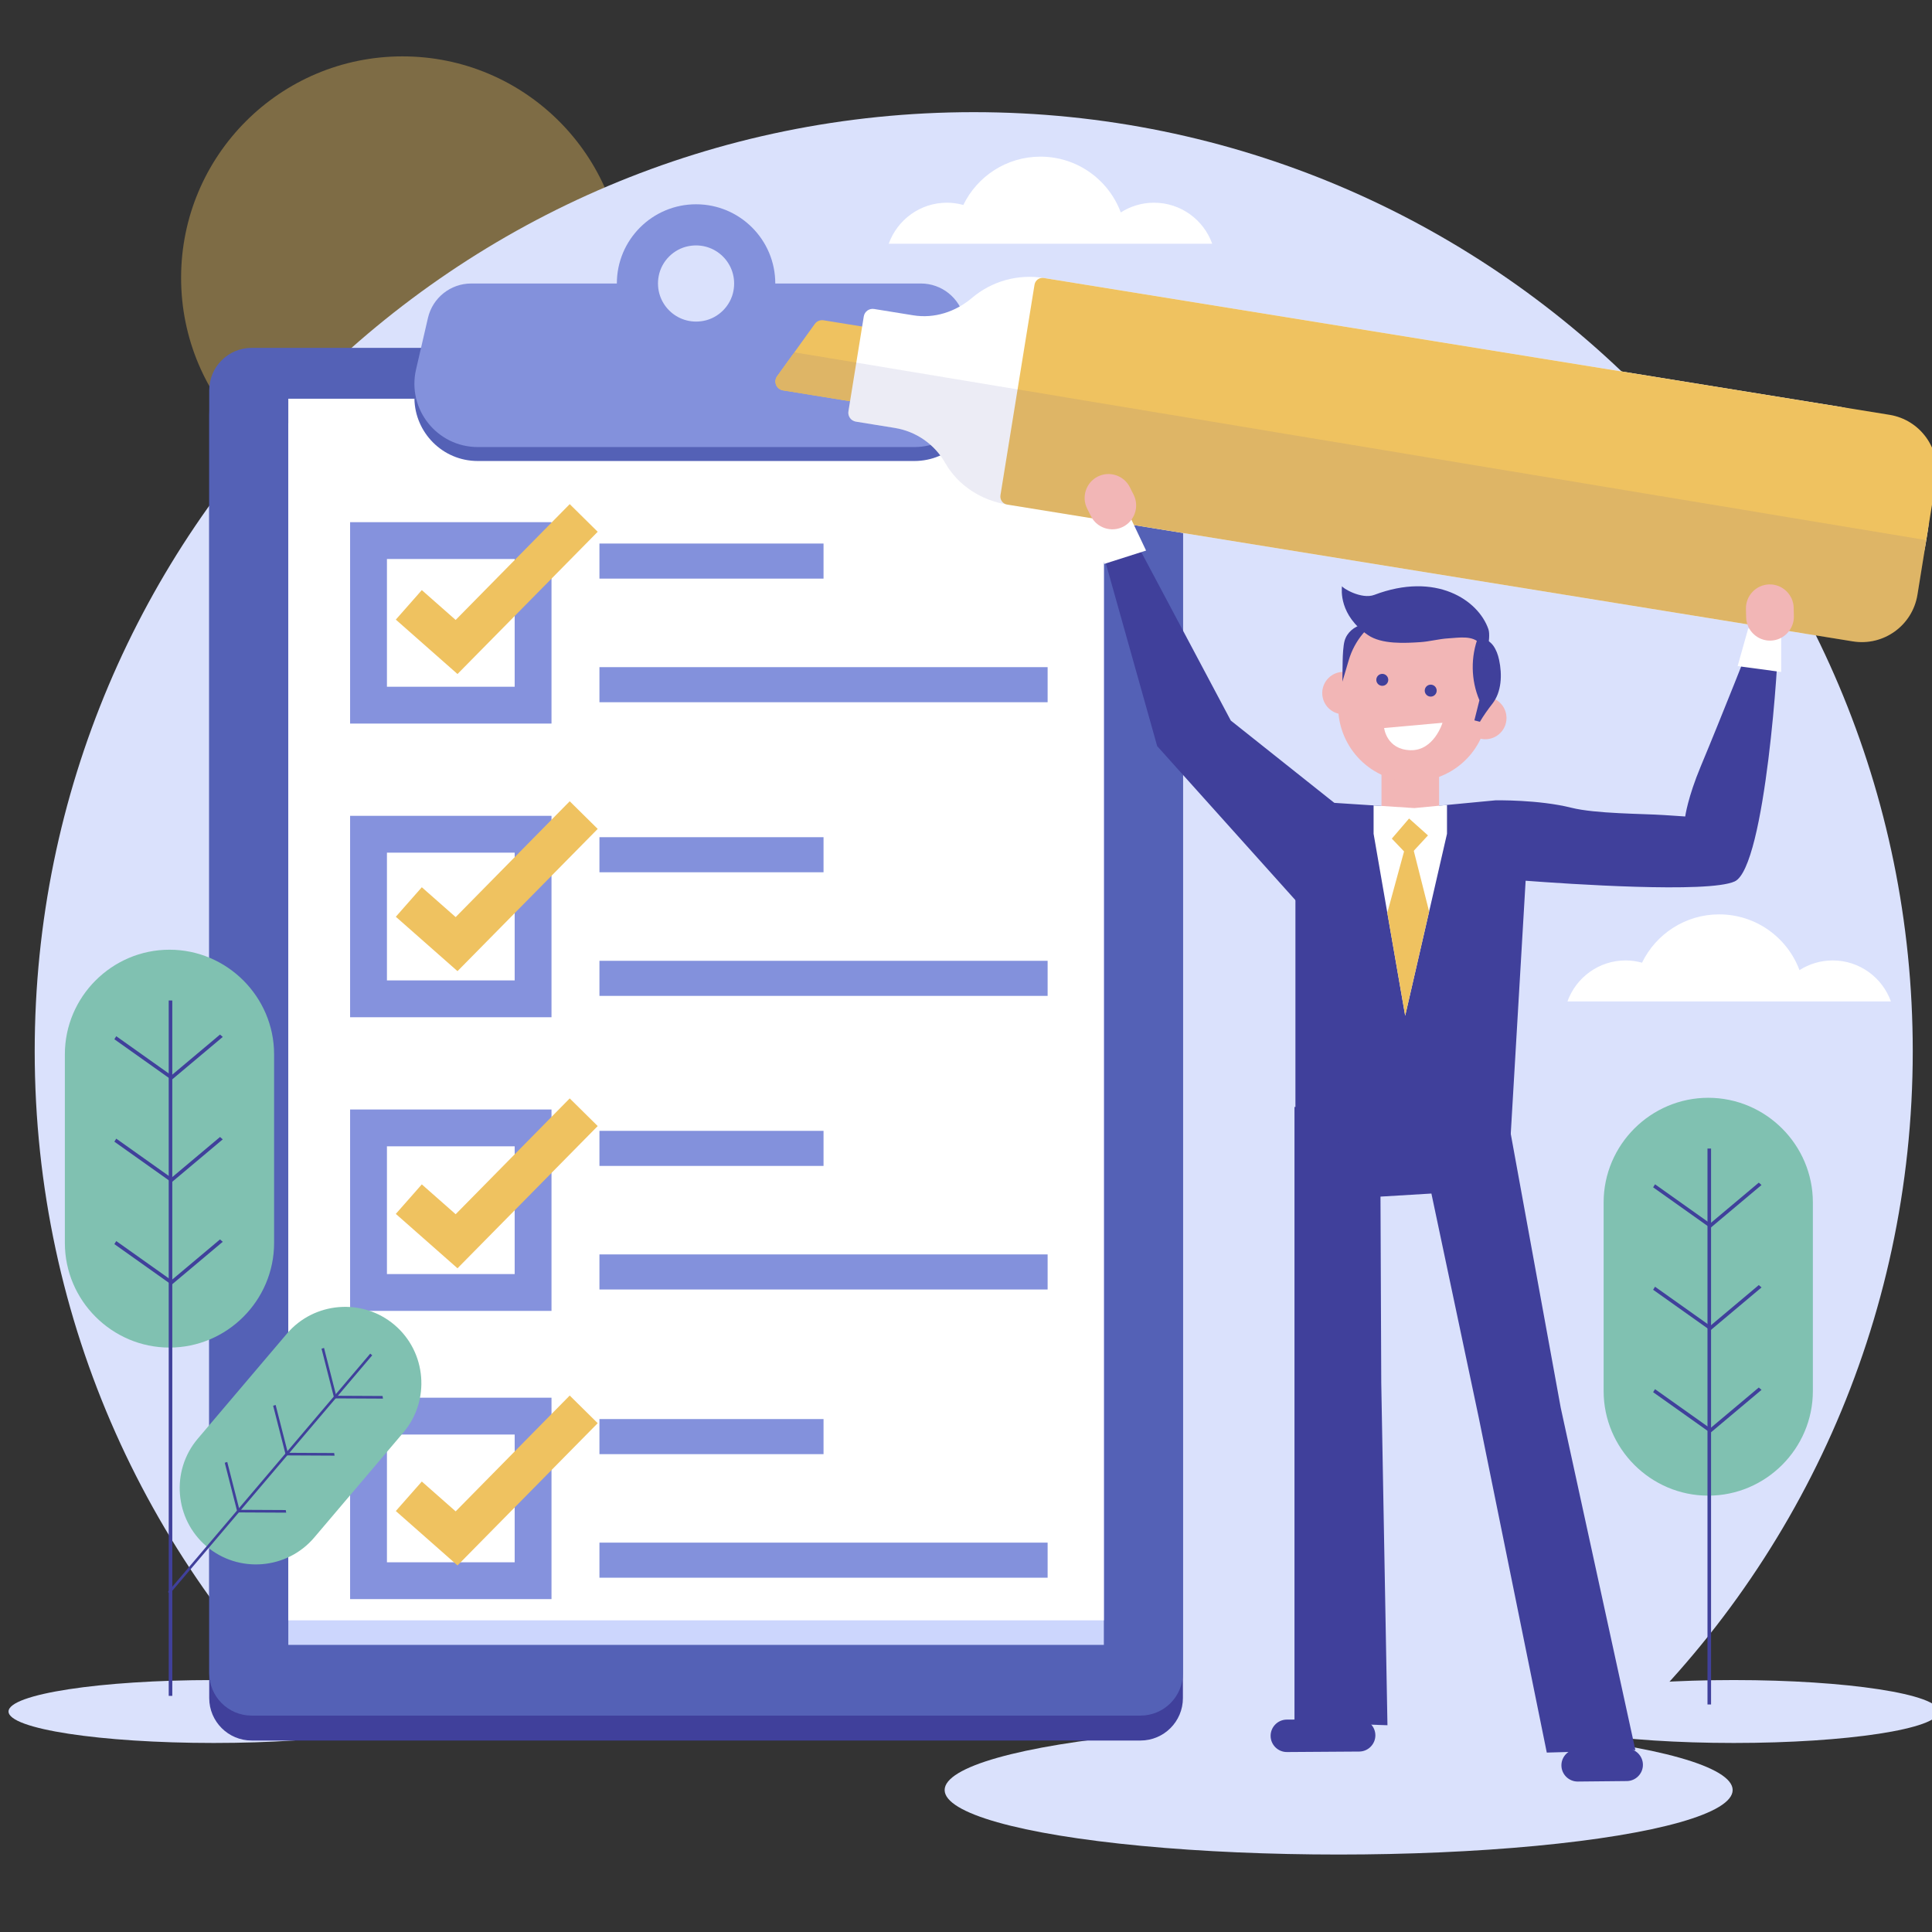 <?xml version="1.0" encoding="utf-8"?>
<!-- Generator: Adobe Illustrator 17.0.0, SVG Export Plug-In . SVG Version: 6.00 Build 0)  -->
<!DOCTYPE svg PUBLIC "-//W3C//DTD SVG 1.1//EN" "http://www.w3.org/Graphics/SVG/1.1/DTD/svg11.dtd">
<svg version="1.1" xmlns="http://www.w3.org/2000/svg" xmlns:xlink="http://www.w3.org/1999/xlink" x="0px" y="0px" width="500px"
	 height="500px" viewBox="0 0 500 500" enable-background="new 0 0 500 500" xml:space="preserve">
<rect x="0" y="0" width="500" height="500" fill="#333333" stroke="none"/>
<g id="BACKGROUND" display="none">
	<rect display="inline" fill="#FFFFFF" width="500" height="500"/>
</g>
<g id="OBJECTS">
	<g>
		<ellipse fill="#DAE1FC" cx="55.299" cy="442.938" rx="53.09" ry="8.14"/>
		<ellipse fill="#DAE1FC" cx="448.701" cy="442.938" rx="53.09" ry="8.14"/>
	</g>
	<circle opacity="0.4" fill="#EFC260" cx="104.171" cy="71.893" r="57.304"/>
	<ellipse fill="#DAE1FC" cx="346.441" cy="463.258" rx="101.969" ry="16.694"/>
	<path fill="#DAE1FC" d="M86.63,450.098h330.74c47.758-44.376,77.649-107.719,77.649-178.053
		c0-134.216-108.803-243.019-243.019-243.019S8.981,137.829,8.981,272.045C8.981,342.379,38.872,405.722,86.63,450.098z"/>
	<g>
		<path fill="#40409B" d="M295.151,96.476H65.132c-6.067,0-10.985,4.918-10.985,10.986v331.999c0,6.068,4.918,10.987,10.985,10.987
			h230.02c6.067,0,10.985-4.919,10.985-10.987V107.462C306.137,101.394,301.218,96.476,295.151,96.476z"/>
		<path fill="#5461B6" d="M295.151,90.025H65.132c-6.067,0-10.985,4.919-10.985,10.986V433.01c0,6.068,4.918,10.986,10.985,10.986
			h230.02c6.067,0,10.985-4.918,10.985-10.986V101.011C306.137,94.944,301.218,90.025,295.151,90.025z"/>
		<rect x="74.614" y="109.545" fill="#CCD6FD" width="211.062" height="316.149"/>
		<rect x="74.614" y="103.19" fill="#FFFFFF" width="211.062" height="316.149"/>
		<path fill="#5461B6" d="M107.255,103.19c0.134,8.694,7.223,16.117,16.396,16.117h112.979c9.173,0,16.263-7.424,16.397-16.117
			H107.255z"/>
		<path fill="#8391DC" d="M249.528,82.277c-1.206-5.214-5.849-8.907-11.201-8.907h-37.684c0.001-11.323-9.178-20.502-20.502-20.502
			c-11.322,0-20.501,9.179-20.501,20.502h-37.685c-5.351,0-9.994,3.692-11.2,8.906l-3.082,13.327
			c-2.377,10.278,5.429,20.094,15.978,20.094h112.979c10.549,0,18.355-9.816,15.978-20.094L249.528,82.277z M182.074,83.04
			c-6.945,1.32-12.922-4.657-11.603-11.602c0.736-3.878,3.865-7.005,7.744-7.739c6.941-1.313,12.911,4.658,11.598,11.598
			C189.079,79.175,185.952,82.304,182.074,83.04z"/>
		<path fill="#8592DD" d="M142.727,187.26h-52.12v-52.123h52.12V187.26z M100.138,177.73h33.059v-33.062h-33.059V177.73
			L100.138,177.73z"/>
		<g>
			<rect x="155.134" y="140.668" fill="#8391DC" width="57.995" height="9.078"/>
			<rect x="155.134" y="172.658" fill="#8391DC" width="115.989" height="9.078"/>
		</g>
		<path fill="#8592DD" d="M142.727,263.26h-52.12v-52.124h52.12V263.26z M100.138,253.729h33.059v-33.062h-33.059V253.729
			L100.138,253.729z"/>
		<g>
			<rect x="155.134" y="216.664" fill="#8391DC" width="57.995" height="9.078"/>
			<rect x="155.134" y="248.656" fill="#8391DC" width="115.989" height="9.078"/>
		</g>
		<path fill="#8592DD" d="M142.727,339.258h-52.12v-52.123h52.12V339.258z M100.138,329.727h33.059v-33.062h-33.059V329.727
			L100.138,329.727z"/>
		<g>
			<rect x="155.134" y="292.662" fill="#8391DC" width="57.995" height="9.078"/>
			<rect x="155.134" y="324.641" fill="#8391DC" width="115.989" height="9.078"/>
		</g>
		<g>
			<polygon fill="#EFC260" points="147.443,130.467 117.924,160.443 109.165,152.719 102.437,160.355 118.401,174.434 
				154.687,137.622 			"/>
		</g>
		<g>
			<polygon fill="#EFC260" points="147.443,207.367 117.924,237.342 109.165,229.619 102.437,237.254 118.401,251.333 
				154.687,214.522 			"/>
		</g>
		<path fill="#8592DD" d="M142.727,413.848h-52.12v-52.123h52.12V413.848z M100.138,404.318h33.059v-33.062h-33.059V404.318
			L100.138,404.318z"/>
		<g>
			<rect x="155.134" y="367.253" fill="#8391DC" width="57.995" height="9.078"/>
			<rect x="155.134" y="399.231" fill="#8391DC" width="115.989" height="9.078"/>
		</g>
		<g>
			<polygon fill="#EFC260" points="147.443,284.266 117.924,314.241 109.165,306.518 102.437,314.154 118.401,328.232 
				154.687,291.421 			"/>
		</g>
		<g>
			<polygon fill="#EFC260" points="147.443,361.165 117.924,391.14 109.165,383.417 102.437,391.053 118.401,405.132 
				154.687,368.32 			"/>
		</g>
	</g>
	<g>
		<path fill="#EFC260" d="M222.289,104.205l-19.655-3.18c-0.795-0.129-1.467-0.66-1.775-1.403c-0.309-0.744-0.21-1.595,0.261-2.248
			l9.755-13.549c0.515-0.714,1.388-1.076,2.257-0.936l12.284,1.987c1.267,0.205,2.127,1.398,1.923,2.665l-2.385,14.74
			C224.749,103.549,223.556,104.41,222.289,104.205z"/>
		<path fill="#EFC260" d="M205.319,91.543l-4.199,5.831c-0.471,0.654-0.569,1.504-0.26,2.248c0.308,0.744,0.98,1.275,1.775,1.403
			l19.655,3.18c1.267,0.205,2.46-0.656,2.665-1.923l1.192-7.37L205.319,91.543z"/>
		<path fill="#FFFFFF" d="M466.24,163.842l-205.599-33.263c-6.655-1.077-12.681-4.906-16.019-10.763
			c-2.772-4.864-7.553-8.177-13.067-9.069l-10.061-1.628c-1.267-0.205-2.127-1.398-1.923-2.665l3.975-24.568
			c0.205-1.267,1.398-2.128,2.665-1.923l10.151,1.642c5.476,0.886,10.936-0.907,15.168-4.493c5.155-4.368,11.916-6.252,18.597-5.171
			l205.6,33.263c15.278,2.472,25.659,16.861,23.187,32.138l-0.536,3.312C495.907,155.932,481.518,166.313,466.24,163.842z"/>
		<path fill="#EFC260" d="M267.73,73.696l-8.811,54.461c-0.183,1.134,0.567,2.233,1.701,2.418c0.007,0.001,0.014,0.002,0.021,0.003
			l218.871,35.41c7.948,1.286,15.433-4.115,16.719-12.063l4.83-29.855c1.286-7.948-4.115-15.433-12.063-16.719l-218.872-35.41
			c-0.007-0.001-0.014-0.002-0.021-0.003C268.972,71.756,267.913,72.562,267.73,73.696z"/>
		<path opacity="0.1" fill="#40409B" d="M466.242,163.842l13.271,2.147c7.948,1.286,15.433-4.115,16.719-12.063l2.147-13.271
			l0-0.001l0.139-0.86L205.575,91.187l-1.066,1.481l-3.389,4.706c-0.47,0.654-0.569,1.504-0.26,2.248
			c0.308,0.744,0.98,1.275,1.775,1.403l17.361,2.809l-0.424,2.62c-0.205,1.267,0.656,2.46,1.923,2.665l10.061,1.628
			c5.515,0.892,10.295,4.205,13.067,9.069c3.331,5.845,9.339,9.669,15.978,10.754c0.007,0.001,0.013,0.004,0.02,0.006
			c0.007,0.001,0.014,0.002,0.021,0.003l143.966,23.291l61.634,9.971C466.24,163.842,466.241,163.842,466.242,163.842z"/>
	</g>
	<path fill="#FFFFFF" d="M313.721,63.077c-2.22-6.185-8.119-10.618-15.069-10.618c-3.166,0-6.11,0.931-8.595,2.516
		c-3.143-8.429-11.263-14.434-20.788-14.434c-8.78,0-16.367,5.102-19.962,12.503c-1.351-0.37-2.767-0.584-4.235-0.584
		c-6.949,0-12.848,4.432-15.068,10.618H313.721z"/>
	<path fill="#FFFFFF" d="M489.368,259.177c-2.22-6.185-8.119-10.618-15.069-10.618c-3.166,0-6.109,0.931-8.595,2.515
		c-3.143-8.429-11.263-14.434-20.787-14.434c-8.78,0-16.367,5.102-19.962,12.503c-1.351-0.37-2.767-0.584-4.235-0.584
		c-6.949,0-12.848,4.432-15.068,10.618H489.368z"/>
	<g>
		<circle fill="#F2B6B6" cx="347.683" cy="179.364" r="5.489"/>
		<path fill="#40409B" d="M347.978,165.848c-0.364,1.292-0.474,3.797-0.496,5.139c-0.022,1.363-0.044,2.726-0.066,4.089
			c-0.011,0.691-0.02,1.398,0.206,2.051c0.226,0.653,0.737,1.251,1.415,1.383c0.783,0.152,1.534-0.331,2.185-0.79
			c1.973-1.391,3.947-2.782,5.92-4.173c1.43-1.008,2.965-2.166,3.363-3.87c0.216-0.924,0.06-1.893-0.171-2.813
			c-0.242-0.959-0.853-3.184-1.563-3.873C355.494,159.812,349.204,161.494,347.978,165.848z"/>
		<polygon fill="#40409B" points="390.943,293.223 389.829,287.904 391.313,285.477 335.012,286.481 335.012,350.646 
			335.012,445.687 359.073,446.489 357.469,357.865 357.268,309.681 370.446,308.887 382.712,366.932 400.307,453.566 
			423.236,452.93 403.916,364.321 		"/>
		<path fill="#40409B" d="M460.104,166.606c-0.365-1.097-6.517-1.584-6.517-1.584s-8.259,20.942-13.42,33.276
			c-3.375,8.065-4.036,13.006-4.036,13.006s0,0-5.484-0.366c-5.483-0.366-17.714-0.327-23.934-1.886
			c-8.583-2.151-19.693-1.927-19.693-1.927l-20.992,2.002l-30.771-2.002v88.997l55.724-2.644l3.853-65.546
			c10.641,0.805,47.234,3.304,54.091,0.187C456.968,224.465,460.47,167.703,460.104,166.606z"/>
		<polygon fill="#F2B6B6" points="372.439,214.552 364.569,209.103 357.528,214.552 357.528,179.986 372.439,179.986 		"/>
		<path fill="#F2B6B6" d="M373.099,157.773L373.099,157.773c-10.214-3.014-21.037,2.877-24.05,13.091l-1.946,6.595
			c-3.014,10.214,2.877,21.037,13.091,24.051h0c10.214,3.014,21.036-2.877,24.05-13.091l1.946-6.595
			C389.204,171.61,383.313,160.787,373.099,157.773z"/>
		<path fill="#40409B" d="M328.834,449.261c-0.018-2.308,1.856-4.212,4.165-4.23l18.716-0.126c2.309-0.018,4.212,1.856,4.23,4.165v0
			c0.018,2.308-1.856,4.212-4.165,4.23l-18.716,0.126C330.755,453.444,328.852,451.569,328.834,449.261z"/>
		<path fill="#40409B" d="M404.092,456.897c-0.018-2.308,1.856-4.212,4.165-4.23l12.7-0.126c2.309-0.018,4.212,1.856,4.23,4.165h0
			c0.018,2.308-1.856,4.212-4.165,4.23l-12.7,0.126C406.014,461.08,404.11,459.206,404.092,456.897z"/>
		<path fill="#FFFFFF" d="M358.212,188.41l15.102-1.352c0,0-2.193,7.299-8.34,7.097C358.828,193.953,358.212,188.41,358.212,188.41z
			"/>
		<circle fill="#40409B" cx="370.266" cy="178.735" r="1.547"/>
		<circle fill="#F2B6B6" cx="384.391" cy="185.825" r="5.489"/>
		<circle fill="#40409B" cx="357.734" cy="175.943" r="1.547"/>
		<polygon fill="#FFFFFF" points="374.481,215.781 374.481,208.322 366.028,209.129 355.486,208.443 355.486,215.781 
			363.661,262.874 		"/>
		<polygon fill="#EFC260" points="364.669,211.828 360.203,217.034 364.569,221.608 369.559,216.202 		"/>
		<path fill="#40409B" d="M382.618,164.685c-2.055,5.268-1.961,11.338,0.254,16.54c-0.448,1.823-0.856,3.382-1.304,5.205
			c0.498,0.13,0.934,0.237,1.432,0.367c0.957-1.626,2.057-3.177,3.22-4.663c2.413-3.084,2.567-7.545,1.742-11.373
			c-0.284-1.318-0.744-2.618-1.538-3.707C385.629,165.963,383.941,164.941,382.618,164.685z"/>
		<polygon fill="#EFC260" points="364.696,215.49 359.033,236.215 363.661,262.874 369.856,235.91 		"/>
		<polygon fill="#FFFFFF" points="457.62,162.937 452.44,162.632 449.697,172.384 460.973,173.908 460.973,162.632 		"/>
		<path fill="#F2B6B6" d="M457.888,151.244L457.888,151.244c-3.397,0.075-6.115,2.916-6.04,6.313l0.048,2.194
			c0.075,3.397,2.916,6.115,6.313,6.04l0,0c3.397-0.075,6.115-2.916,6.04-6.313l-0.048-2.194
			C464.126,153.887,461.285,151.169,457.888,151.244z"/>
		<polygon fill="#40409B" points="345.663,208.056 318.528,186.48 293.063,138.558 284.53,139.88 299.48,193.097 339.022,237.156 		
			"/>
		<polygon fill="#FFFFFF" points="288.876,134.012 283.35,136.198 285.765,145.942 296.605,142.487 291.774,132.3 		"/>
		<path fill="#F2B6B6" d="M284.107,123.332L284.107,123.332c-3.037,1.523-4.276,5.255-2.752,8.292l0.984,1.961
			c1.523,3.037,5.255,4.276,8.292,2.753l0,0c3.037-1.523,4.276-5.255,2.753-8.292l-0.984-1.961
			C290.876,123.047,287.144,121.809,284.107,123.332z"/>
		<path fill="#40409B" d="M354.01,164.34c3.571,2.46,9.594,2.104,13.553,1.846c2.439-0.158,4.822-0.839,7.261-0.98
			c2.693-0.156,6.405-0.866,8.23,1.435c0.792,0.999,0.498,4.856,1.508,5.634c-0.537-0.414,1.462-7.043,0.635-9.443
			c-2.601-7.544-13.576-14.934-29.539-8.876c-3.315,1.258-8.397-1.845-8.354-2.285C347.203,152.717,346.567,159.213,354.01,164.34z"
			/>
	</g>
	<g>
		<g>
			<g>
				<path fill="#80C1B1" d="M43.861,245.785L43.861,245.785c14.891,0,27.075,12.184,27.075,27.075v48.814
					c0,14.891-12.183,27.075-27.074,27.075h0c-14.891,0-27.075-12.184-27.075-27.075v-48.814
					C16.786,257.968,28.97,245.785,43.861,245.785z"/>
				<g>
					<rect x="43.665" y="258.925" fill="#40409B" width="0.924" height="179.963"/>
				</g>
				<polygon fill="#40409B" points="57.65,294.863 44.415,305.981 29.597,295.465 30.091,294.682 44.367,304.813 56.939,294.253 
									"/>
				<polygon fill="#40409B" points="57.65,321.372 44.415,332.491 29.597,321.975 30.091,321.191 44.367,331.323 56.939,320.762 
									"/>
				<polygon fill="#40409B" points="57.65,268.353 44.415,279.471 29.597,268.956 30.091,268.172 44.367,278.304 56.939,267.743 
									"/>
				<g>
					<path fill="#80C1B1" d="M102.098,342.886L102.098,342.886c8.289,7.034,9.315,19.571,2.281,27.86l-23.06,27.171
						c-7.034,8.289-19.571,9.315-27.86,2.281l0,0c-8.289-7.034-9.315-19.571-2.28-27.86l23.06-27.171
						C81.272,336.878,93.809,335.852,102.098,342.886z"/>
					<g>
						
							<rect x="69.514" y="340.711" transform="matrix(-0.762 -0.647 0.647 -0.762 -123.507 717.026)" fill="#40409B" width="0.675" height="80.94"/>
					</g>
					<polygon fill="#40409B" points="86.589,376.718 73.97,376.654 70.69,363.801 71.334,363.598 74.495,375.982 86.481,376.043 
											"/>
					<polygon fill="#40409B" points="74.066,391.474 61.447,391.41 58.167,378.557 58.811,378.354 61.972,390.737 73.958,390.798 
											"/>
					<polygon fill="#40409B" points="99.112,361.962 86.492,361.898 83.212,349.046 83.857,348.842 87.018,361.226 99.004,361.287 
											"/>
				</g>
			</g>
		</g>
		<g>
			<g>
				<path fill="#80C1B1" d="M442.093,284.108L442.093,284.108c14.891,0,27.075,12.184,27.075,27.075v48.814
					c0,14.891-12.183,27.075-27.074,27.075h0c-14.891,0-27.075-12.184-27.075-27.075v-48.814
					C415.019,296.292,427.202,284.108,442.093,284.108z"/>
				<g>
					<rect x="441.897" y="297.248" fill="#40409B" width="0.924" height="143.869"/>
				</g>
				<polygon fill="#40409B" points="455.882,333.186 442.647,344.304 427.829,333.789 428.323,333.005 442.599,343.137 
					455.171,332.576 				"/>
				<polygon fill="#40409B" points="455.882,359.695 442.647,370.814 427.829,360.298 428.323,359.515 442.599,369.646 
					455.171,359.086 				"/>
				<polygon fill="#40409B" points="455.882,306.676 442.647,317.795 427.829,307.279 428.323,306.495 442.599,316.627 
					455.171,306.067 				"/>
			</g>
		</g>
	</g>
</g>
<g id="DESIGNED_BY_FREEPIK">
</g>
</svg>
